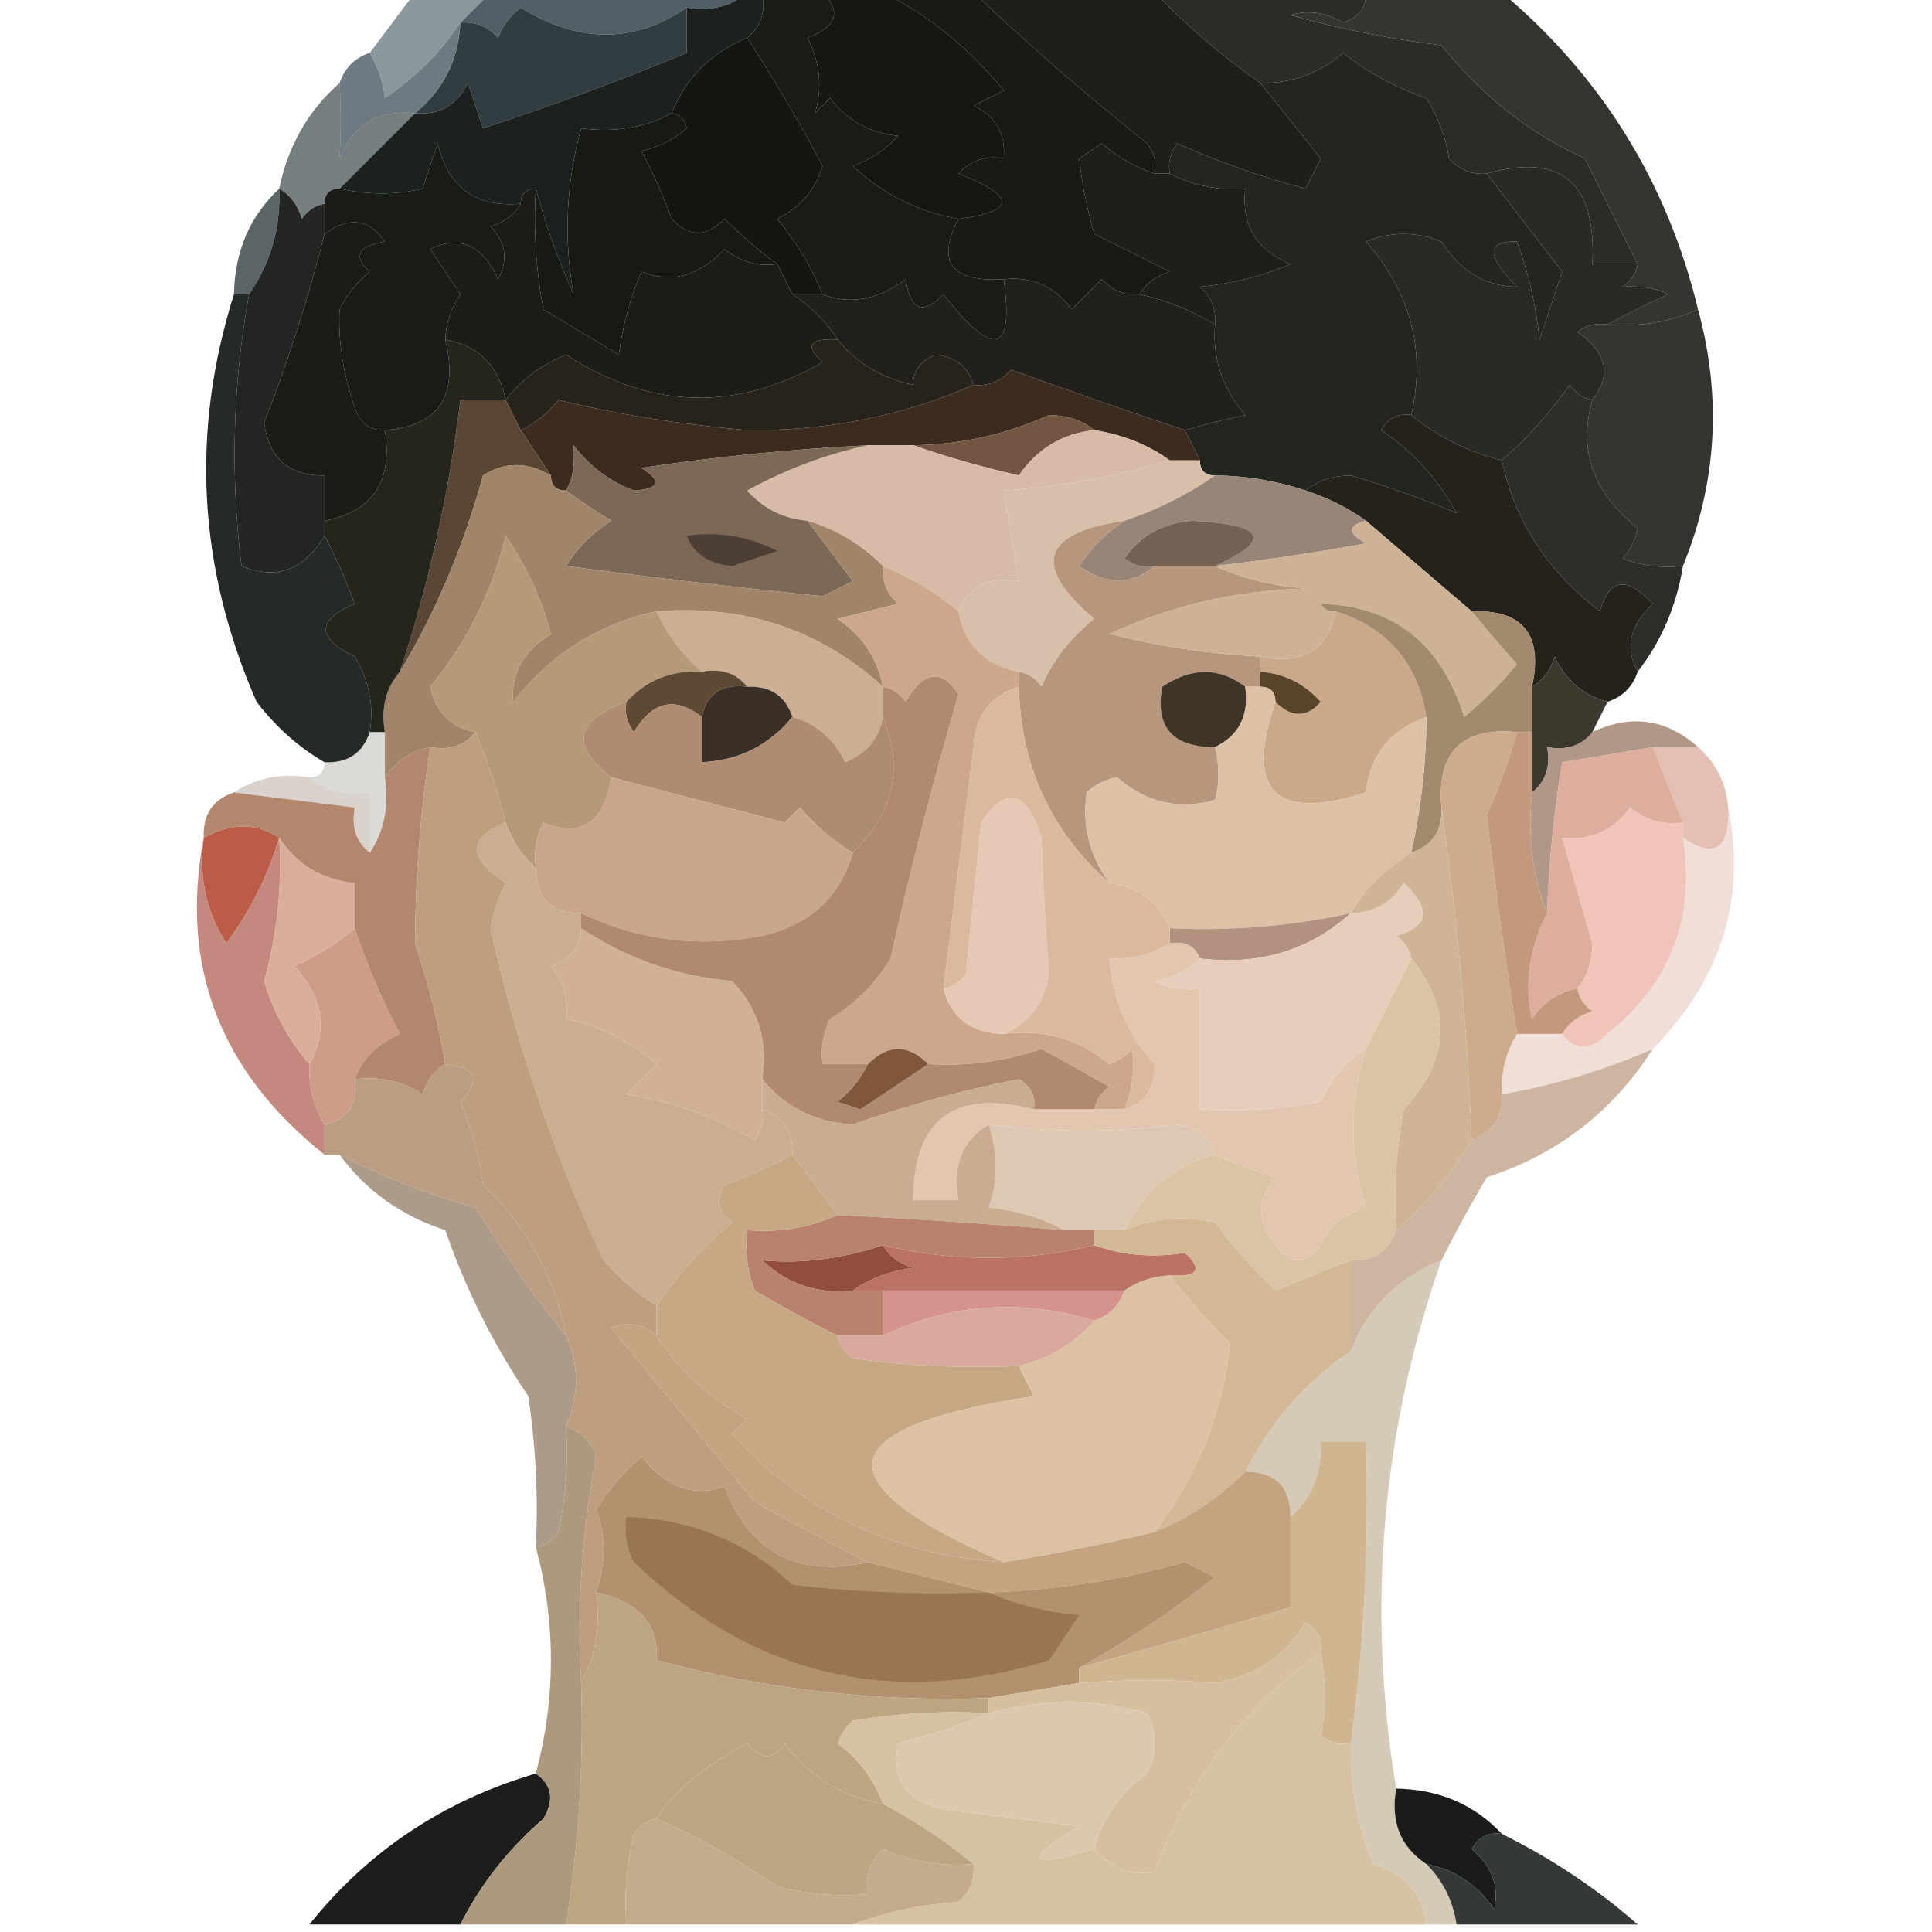 <?xml version="1.0" encoding="UTF-8"?>
<!DOCTYPE svg PUBLIC "-//W3C//DTD SVG 1.1//EN" "http://www.w3.org/Graphics/SVG/1.1/DTD/svg11.dtd">
<svg xmlns="http://www.w3.org/2000/svg" version="1.1" width="128px" height="128px" style="shape-rendering:geometricPrecision; text-rendering:geometricPrecision; image-rendering:optimizeQuality; fill-rule:evenodd; clip-rule:evenodd" xmlns:xlink="http://www.w3.org/1999/xlink">
<g><path style="opacity:1" fill="#515e65" d="M 32.5,-0.5 C 38.167,-0.5 43.833,-0.5 49.5,-0.5C 48.432,0.434 47.099,0.768 45.5,0.5C 42.014,2.889 38.347,2.889 34.5,0.5C 33.808,1.025 33.308,1.692 33,2.5C 32.329,1.748 31.496,1.414 30.5,1.5C 31.167,0.833 31.833,0.167 32.5,-0.5 Z"/></g>
<g><path style="opacity:0.876" fill="#7a8a91" d="M 27.5,-0.5 C 29.167,-0.5 30.833,-0.5 32.5,-0.5C 31.833,0.167 31.167,0.833 30.5,1.5C 29.215,3.452 27.549,5.118 25.5,6.5C 25.407,5.528 25.074,4.528 24.5,3.5C 25.5,2.167 26.5,0.833 27.5,-0.5 Z"/></g>
<g><path style="opacity:1" fill="#2c2c26" d="M 76.5,-0.5 C 81.167,-0.5 85.833,-0.5 90.5,-0.5C 90.53,0.497 90.03,1.164 89,1.5C 87.838,0.813 86.672,0.647 85.5,1C 88.807,1.929 92.141,2.595 95.5,3C 98.143,6.326 101.309,8.826 105,10.5C 106.18,12.86 107.347,15.193 108.5,17.5C 107.5,17.5 106.5,17.5 105.5,17.5C 105.783,12.102 103.45,10.102 98.5,11.5C 97.504,11.586 96.671,11.252 96,10.5C 95.781,9.062 95.281,7.729 94.5,6.5C 92.493,5.829 90.659,4.829 89,3.5C 87.433,4.856 85.6,5.523 83.5,5.5C 80.98,3.737 78.647,1.737 76.5,-0.5 Z"/></g>
<g><path style="opacity:1" fill="#313d41" d="M 45.5,0.5 C 45.5,1.5 45.5,2.5 45.5,3.5C 41.053,5.349 36.553,7.015 32,8.5C 31.667,7.5 31.333,6.5 31,5.5C 30.29,6.973 29.124,7.64 27.5,7.5C 29.385,5.947 30.385,3.947 30.5,1.5C 31.496,1.414 32.329,1.748 33,2.5C 33.308,1.692 33.808,1.025 34.5,0.5C 38.347,2.889 42.014,2.889 45.5,0.5 Z"/></g>
<g><path style="opacity:1" fill="#1d1f1a" d="M 64.5,-0.5 C 68.5,-0.5 72.5,-0.5 76.5,-0.5C 78.647,1.737 80.98,3.737 83.5,5.5C 84.844,7.168 86.177,8.835 87.5,10.5C 87.167,11.167 86.833,11.833 86.5,12.5C 83.569,11.727 80.736,10.727 78,9.5C 77.536,10.094 77.369,10.761 77.5,11.5C 77.167,11.5 76.833,11.5 76.5,11.5C 76.631,10.761 76.464,10.094 76,9.5C 71.974,6.302 68.141,2.968 64.5,-0.5 Z"/></g>
<g><path style="opacity:0.89" fill="#5b6a72" d="M 30.5,1.5 C 30.385,3.947 29.385,5.947 27.5,7.5C 25.088,7.244 23.421,8.244 22.5,10.5C 22.596,8.785 22.596,7.119 22.5,5.5C 22.833,4.5 23.5,3.833 24.5,3.5C 25.074,4.528 25.407,5.528 25.5,6.5C 27.549,5.118 29.215,3.452 30.5,1.5 Z"/></g>
<g><path style="opacity:1" fill="#141611" d="M 49.5,2.5 C 51.288,5.24 52.955,8.073 54.5,11C 54.012,12.584 53.012,13.751 51.5,14.5C 52.763,16.029 53.763,17.695 54.5,19.5C 53.833,19.5 53.167,19.5 52.5,19.5C 52.167,18.833 51.833,18.167 51.5,17.5C 50.312,16.636 49.145,15.636 48,14.5C 46.817,15.731 45.651,15.731 44.5,14.5C 43.926,12.941 43.26,11.441 42.5,10C 43.624,9.751 44.624,9.251 45.5,8.5C 45.376,7.893 45.043,7.56 44.5,7.5C 45.422,5.184 47.089,3.517 49.5,2.5 Z"/></g>
<g><path style="opacity:1" fill="#181a15" d="M 58.5,-0.5 C 60.5,-0.5 62.5,-0.5 64.5,-0.5C 68.141,2.968 71.974,6.302 76,9.5C 76.464,10.094 76.631,10.761 76.5,11.5C 75.244,11.096 74.077,10.43 73,9.5C 72.5,9.833 72,10.167 71.5,10.5C 71.669,12.117 72.003,13.784 72.5,15.5C 74.167,16.333 75.833,17.167 77.5,18C 76.584,18.278 75.918,18.778 75.5,19.5C 74.504,19.586 73.671,19.252 73,18.5C 72.333,19.167 71.667,19.833 71,20.5C 69.89,18.963 68.39,18.297 66.5,18.5C 63.014,18.705 62.014,17.371 63.5,14.5C 67.335,13.996 67.335,12.996 63.5,11.5C 64.325,10.614 65.325,10.281 66.5,10.5C 66.64,8.876 65.973,7.71 64.5,7C 65.167,6.667 65.833,6.333 66.5,6C 64.201,3.183 61.535,1.017 58.5,-0.5 Z"/></g>
<g><path style="opacity:1" fill="#353530" d="M 90.5,-0.5 C 93.5,-0.5 96.5,-0.5 99.5,-0.5C 106.128,5.09 110.461,12.09 112.5,20.5C 110.621,21.341 108.621,21.675 106.5,21.5C 107.718,20.839 109.051,20.172 110.5,19.5C 109.738,19.089 108.738,18.923 107.5,19C 108.056,18.617 108.389,18.117 108.5,17.5C 107.347,15.193 106.18,12.86 105,10.5C 101.309,8.826 98.143,6.326 95.5,3C 92.141,2.595 88.807,1.929 85.5,1C 86.672,0.647 87.838,0.813 89,1.5C 90.03,1.164 90.53,0.497 90.5,-0.5 Z"/></g>
<g><path style="opacity:1" fill="#151712" d="M 54.5,-0.5 C 55.833,-0.5 57.167,-0.5 58.5,-0.5C 61.535,1.017 64.201,3.183 66.5,6C 65.833,6.333 65.167,6.667 64.5,7C 65.973,7.71 66.64,8.876 66.5,10.5C 65.325,10.281 64.325,10.614 63.5,11.5C 67.335,12.996 67.335,13.996 63.5,14.5C 60.86,14.046 58.527,12.879 56.5,11C 57.672,10.581 58.672,9.915 59.5,9C 57.597,8.801 56.097,7.967 55,6.5C 54.667,6.833 54.333,7.167 54,7.5C 54.497,5.802 54.33,4.135 53.5,2.5C 55.435,1.787 55.768,0.787 54.5,-0.5 Z"/></g>
<g><path style="opacity:1" fill="#23251f" d="M 98.5,11.5 C 100.151,13.664 101.818,15.831 103.5,18C 103,19.5 102.5,21 102,22.5C 101.764,20.236 101.264,18.069 100.5,16C 98.453,15.946 98.453,16.946 100.5,19C 98.432,18.983 96.766,17.983 95.5,16C 93.833,15.333 92.167,15.333 90.5,16C 93.478,19.416 94.478,23.25 93.5,27.5C 92.624,27.369 91.957,27.703 91.5,28.5C 93.606,29.897 95.273,31.73 96.5,34C 94.334,33.078 92.001,32.244 89.5,31.5C 88.274,31.52 87.274,31.853 86.5,32.5C 84.565,31.851 82.565,31.517 80.5,31.5C 79.833,31.5 79.5,31.167 79.5,30.5C 79.167,29.833 78.833,29.167 78.5,28.5C 79.806,28.121 81.139,27.788 82.5,27.5C 80.985,25.735 80.318,23.735 80.5,21.5C 80.586,20.504 80.252,19.671 79.5,19C 81.577,18.808 83.577,18.308 85.5,17.5C 83.244,16.579 82.244,14.912 82.5,12.5C 80.709,12.634 79.042,12.301 77.5,11.5C 77.369,10.761 77.536,10.094 78,9.5C 80.736,10.727 83.569,11.727 86.5,12.5C 86.833,11.833 87.167,11.167 87.5,10.5C 86.177,8.835 84.844,7.168 83.5,5.5C 85.6,5.523 87.433,4.856 89,3.5C 90.659,4.829 92.493,5.829 94.5,6.5C 95.281,7.729 95.781,9.062 96,10.5C 96.671,11.252 97.504,11.586 98.5,11.5 Z"/></g>
<g><path style="opacity:0.702" fill="#3c484b" d="M 22.5,5.5 C 22.596,7.119 22.596,8.785 22.5,10.5C 23.421,8.244 25.088,7.244 27.5,7.5C 25.833,9.167 24.167,10.833 22.5,12.5C 21.833,12.5 21.5,12.833 21.5,13.5C 20.883,13.611 20.383,13.944 20,14.5C 19.722,13.584 19.222,12.918 18.5,12.5C 19.079,9.669 20.412,7.336 22.5,5.5 Z"/></g>
<g><path style="opacity:1" fill="#171913" d="M 44.5,7.5 C 45.043,7.56 45.376,7.893 45.5,8.5C 44.624,9.251 43.624,9.751 42.5,10C 43.26,11.441 43.926,12.941 44.5,14.5C 45.651,15.731 46.817,15.731 48,14.5C 49.145,15.636 50.312,16.636 51.5,17.5C 50.178,17.67 49.011,17.337 48,16.5C 46.319,18.294 44.486,18.794 42.5,18C 41.751,19.734 41.251,21.567 41,23.5C 39.333,22.5 37.667,21.5 36,20.5C 35.503,17.854 35.336,15.187 35.5,12.5C 36.124,14.834 36.957,17.167 38,19.5C 37.336,15.818 37.503,12.152 38.5,8.5C 40.735,8.795 42.735,8.461 44.5,7.5 Z"/></g>
<g><path style="opacity:1" fill="#1c2120" d="M 49.5,-0.5 C 49.833,-0.5 50.167,-0.5 50.5,-0.5C 50.737,0.791 50.404,1.791 49.5,2.5C 47.089,3.517 45.422,5.184 44.5,7.5C 42.735,8.461 40.735,8.795 38.5,8.5C 37.503,12.152 37.336,15.818 38,19.5C 36.957,17.167 36.124,14.834 35.5,12.5C 34.833,12.5 34.5,12.833 34.5,13.5C 31.52,13.759 29.687,12.426 29,9.5C 28.667,10.5 28.333,11.5 28,12.5C 26.229,12.92 24.396,12.92 22.5,12.5C 24.167,10.833 25.833,9.167 27.5,7.5C 29.124,7.64 30.29,6.973 31,5.5C 31.333,6.5 31.667,7.5 32,8.5C 36.553,7.015 41.053,5.349 45.5,3.5C 45.5,2.5 45.5,1.5 45.5,0.5C 47.099,0.768 48.432,0.434 49.5,-0.5 Z"/></g>
<g><path style="opacity:1" fill="#191b15" d="M 50.5,-0.5 C 51.833,-0.5 53.167,-0.5 54.5,-0.5C 55.768,0.787 55.435,1.787 53.5,2.5C 54.33,4.135 54.497,5.802 54,7.5C 54.333,7.167 54.667,6.833 55,6.5C 56.097,7.967 57.597,8.801 59.5,9C 58.672,9.915 57.672,10.581 56.5,11C 58.527,12.879 60.86,14.046 63.5,14.5C 62.014,17.371 63.014,18.705 66.5,18.5C 67.185,23.453 65.852,23.786 62.5,19.5C 61.157,20.902 60.324,20.569 60,18.5C 58.139,19.873 56.306,20.206 54.5,19.5C 53.763,17.695 52.763,16.029 51.5,14.5C 53.012,13.751 54.012,12.584 54.5,11C 52.955,8.073 51.288,5.24 49.5,2.5C 50.404,1.791 50.737,0.791 50.5,-0.5 Z"/></g>
<g><path style="opacity:1" fill="#1b1c16" d="M 25.5,28.5 C 26.031,31.888 24.697,33.888 21.5,34.5C 21.5,33.5 21.5,32.5 21.5,31.5C 19.151,31.542 17.818,30.375 17.5,28C 19.111,23.902 20.444,19.735 21.5,15.5C 23.103,14.323 24.436,14.489 25.5,16C 23.699,16.317 23.366,16.984 24.5,18C 23.643,18.689 22.977,19.522 22.5,20.5C 22.392,22.563 22.725,24.73 23.5,27C 23.836,28.03 24.503,28.53 25.5,28.5 Z"/></g>
<g><path style="opacity:1" fill="#181b16" d="M 34.5,13.5 C 34.083,14.222 33.416,14.722 32.5,15C 33.517,16.049 33.684,17.216 33,18.5C 31.97,16.224 30.47,15.557 28.5,16.5C 29.167,17.5 29.833,18.5 30.5,19.5C 29.873,20.417 29.539,21.417 29.5,22.5C 30.401,26.241 29.068,28.241 25.5,28.5C 24.503,28.53 23.836,28.03 23.5,27C 22.725,24.73 22.392,22.563 22.5,20.5C 22.977,19.522 23.643,18.689 24.5,18C 23.366,16.984 23.699,16.317 25.5,16C 24.436,14.489 23.103,14.323 21.5,15.5C 21.5,14.833 21.5,14.167 21.5,13.5C 21.5,12.833 21.833,12.5 22.5,12.5C 24.396,12.92 26.229,12.92 28,12.5C 28.333,11.5 28.667,10.5 29,9.5C 29.687,12.426 31.52,13.759 34.5,13.5 Z"/></g>
<g><path style="opacity:1" fill="#1e1f1b" d="M 76.5,11.5 C 76.833,11.5 77.167,11.5 77.5,11.5C 79.042,12.301 80.709,12.634 82.5,12.5C 82.244,14.912 83.244,16.579 85.5,17.5C 83.577,18.308 81.577,18.808 79.5,19C 80.252,19.671 80.586,20.504 80.5,21.5C 78.951,20.559 77.284,19.892 75.5,19.5C 75.918,18.778 76.584,18.278 77.5,18C 75.833,17.167 74.167,16.333 72.5,15.5C 72.003,13.784 71.669,12.117 71.5,10.5C 72,10.167 72.5,9.833 73,9.5C 74.077,10.43 75.244,11.096 76.5,11.5 Z"/></g>
<g><path style="opacity:0.902" fill="#495557" d="M 18.5,12.5 C 18.606,15.079 17.939,17.412 16.5,19.5C 16.167,19.5 15.833,19.5 15.5,19.5C 15.552,16.654 16.552,14.32 18.5,12.5 Z"/></g>
<g><path style="opacity:1" fill="#1c1d17" d="M 35.5,12.5 C 35.336,15.187 35.503,17.854 36,20.5C 37.667,21.5 39.333,22.5 41,23.5C 41.251,21.567 41.751,19.734 42.5,18C 44.486,18.794 46.319,18.294 48,16.5C 49.011,17.337 50.178,17.67 51.5,17.5C 51.833,18.167 52.167,18.833 52.5,19.5C 53.694,20.272 54.694,21.272 55.5,22.5C 53.621,22.393 53.288,22.893 54.5,24C 48.76,27.294 43.094,27.128 37.5,23.5C 35.84,24.172 34.507,25.172 33.5,26.5C 33.043,24.227 31.71,22.894 29.5,22.5C 29.539,21.417 29.873,20.417 30.5,19.5C 29.833,18.5 29.167,17.5 28.5,16.5C 30.47,15.557 31.97,16.224 33,18.5C 33.684,17.216 33.517,16.049 32.5,15C 33.416,14.722 34.083,14.222 34.5,13.5C 34.5,12.833 34.833,12.5 35.5,12.5 Z"/></g>
<g><path style="opacity:1" fill="#282a25" d="M 108.5,17.5 C 108.389,18.117 108.056,18.617 107.5,19C 108.738,18.923 109.738,19.089 110.5,19.5C 109.051,20.172 107.718,20.839 106.5,21.5C 105.761,21.369 105.094,21.536 104.5,22C 106.466,23.347 106.799,24.847 105.5,26.5C 104.883,26.389 104.383,26.056 104,25.5C 102.644,27.409 101.144,29.076 99.5,30.5C 97.284,29.956 95.284,28.956 93.5,27.5C 94.478,23.25 93.478,19.416 90.5,16C 92.167,15.333 93.833,15.333 95.5,16C 96.766,17.983 98.432,18.983 100.5,19C 98.453,16.946 98.453,15.946 100.5,16C 101.264,18.069 101.764,20.236 102,22.5C 102.5,21 103,19.5 103.5,18C 101.818,15.831 100.151,13.664 98.5,11.5C 103.45,10.102 105.783,12.102 105.5,17.5C 106.5,17.5 107.5,17.5 108.5,17.5 Z"/></g>
<g><path style="opacity:1" fill="#21201b" d="M 66.5,18.5 C 68.39,18.297 69.89,18.963 71,20.5C 71.667,19.833 72.333,19.167 73,18.5C 73.671,19.252 74.504,19.586 75.5,19.5C 77.284,19.892 78.951,20.559 80.5,21.5C 80.318,23.735 80.985,25.735 82.5,27.5C 81.139,27.788 79.806,28.121 78.5,28.5C 74.656,27.219 70.822,25.886 67,24.5C 66.329,25.252 65.496,25.586 64.5,25.5C 64.134,24.305 63.301,23.639 62,23.5C 60.989,23.892 60.489,24.558 60.5,25.5C 58.402,25.043 56.736,24.043 55.5,22.5C 54.694,21.272 53.694,20.272 52.5,19.5C 53.167,19.5 53.833,19.5 54.5,19.5C 56.306,20.206 58.139,19.873 60,18.5C 60.324,20.569 61.157,20.902 62.5,19.5C 65.852,23.786 67.185,23.453 66.5,18.5 Z"/></g>
<g><path style="opacity:0.981" fill="#31322d" d="M 112.5,20.5 C 114.083,26.318 113.75,31.985 111.5,37.5C 110.127,37.657 108.793,37.49 107.5,37C 108.022,36.439 108.355,35.772 108.5,35C 105.544,32.645 104.544,29.812 105.5,26.5C 106.799,24.847 106.466,23.347 104.5,22C 105.094,21.536 105.761,21.369 106.5,21.5C 108.621,21.675 110.621,21.341 112.5,20.5 Z"/></g>
<g><path style="opacity:1" fill="#28231a" d="M 55.5,22.5 C 56.736,24.043 58.402,25.043 60.5,25.5C 60.489,24.558 60.989,23.892 62,23.5C 63.301,23.639 64.134,24.305 64.5,25.5C 59.85,27.55 54.85,28.55 49.5,28.5C 45.058,28.12 40.891,27.453 37,26.5C 36.292,27.381 35.458,28.047 34.5,28.5C 34.167,27.833 33.833,27.167 33.5,26.5C 34.507,25.172 35.84,24.172 37.5,23.5C 43.094,27.128 48.76,27.294 54.5,24C 53.288,22.893 53.621,22.393 55.5,22.5 Z"/></g>
<g><path style="opacity:1" fill="#3c2c1f" d="M 78.5,28.5 C 78.833,29.167 79.167,29.833 79.5,30.5C 78.833,30.5 78.167,30.5 77.5,30.5C 76.07,29.462 74.403,28.796 72.5,28.5C 71.726,27.853 70.726,27.52 69.5,27.5C 66.621,28.795 63.62,29.462 60.5,29.5C 59.5,29.5 58.5,29.5 57.5,29.5C 52.481,29.752 47.481,30.252 42.5,31C 43.888,31.889 43.721,32.389 42,32.5C 40.395,31.899 39.062,30.899 38,29.5C 38.108,30.769 37.942,31.769 37.5,32.5C 36.833,32.5 36.5,32.167 36.5,31.5C 35.833,30.5 35.167,29.5 34.5,28.5C 35.458,28.047 36.292,27.381 37,26.5C 40.891,27.453 45.058,28.12 49.5,28.5C 54.85,28.55 59.85,27.55 64.5,25.5C 65.496,25.586 66.329,25.252 67,24.5C 70.822,25.886 74.656,27.219 78.5,28.5 Z"/></g>
<g><path style="opacity:1" fill="#735642" d="M 72.5,28.5 C 70.392,28.722 68.726,29.722 67.5,31.5C 65.018,30.933 62.684,30.266 60.5,29.5C 63.62,29.462 66.621,28.795 69.5,27.5C 70.726,27.52 71.726,27.853 72.5,28.5 Z"/></g>
<g><path style="opacity:1" fill="#2c2e29" d="M 105.5,26.5 C 104.544,29.812 105.544,32.645 108.5,35C 108.355,35.772 108.022,36.439 107.5,37C 108.793,37.49 110.127,37.657 111.5,37.5C 111.065,40.157 110.065,42.491 108.5,44.5C 107.63,42.968 107.964,41.468 109.5,40C 107.77,38.148 106.604,38.314 106,40.5C 102.534,37.874 100.367,34.541 99.5,30.5C 101.144,29.076 102.644,27.409 104,25.5C 104.383,26.056 104.883,26.389 105.5,26.5 Z"/></g>
<g><path style="opacity:1" fill="#24221a" d="M 93.5,27.5 C 95.284,28.956 97.284,29.956 99.5,30.5C 100.367,34.541 102.534,37.874 106,40.5C 106.604,38.314 107.77,38.148 109.5,40C 107.964,41.468 107.63,42.968 108.5,44.5C 108.167,45.5 107.5,46.167 106.5,46.5C 104.887,46.056 103.72,45.056 103,43.5C 102.722,44.416 102.222,45.083 101.5,45.5C 102.244,42.05 100.91,40.384 97.5,40.5C 95.167,38.5 92.833,36.5 90.5,34.5C 89.329,33.655 87.995,32.989 86.5,32.5C 87.274,31.853 88.274,31.52 89.5,31.5C 92.001,32.244 94.334,33.078 96.5,34C 95.273,31.73 93.606,29.897 91.5,28.5C 91.957,27.703 92.624,27.369 93.5,27.5 Z"/></g>
<g><path style="opacity:1" fill="#d7bba7" d="M 72.5,28.5 C 74.403,28.796 76.07,29.462 77.5,30.5C 73.915,31.583 70.249,32.249 66.5,32.5C 66.833,34.5 67.167,36.5 67.5,38.5C 65.517,38.157 64.183,38.824 63.5,40.5C 61.999,39.248 60.333,38.248 58.5,37.5C 57.078,36.075 55.411,35.075 53.5,34.5C 51.91,34.372 50.577,33.705 49.5,32.5C 52.092,31.083 54.759,30.083 57.5,29.5C 58.5,29.5 59.5,29.5 60.5,29.5C 62.684,30.266 65.018,30.933 67.5,31.5C 68.726,29.722 70.392,28.722 72.5,28.5 Z"/></g>
<g><path style="opacity:1" fill="#d7bfaa" d="M 77.5,30.5 C 78.167,30.5 78.833,30.5 79.5,30.5C 79.5,31.167 79.833,31.5 80.5,31.5C 78.629,32.797 76.629,33.797 74.5,34.5C 69.007,35.306 68.34,37.473 72.5,41C 70.951,42.214 69.784,43.714 69,45.5C 68.617,44.944 68.117,44.611 67.5,44.5C 65.227,44.043 63.894,42.71 63.5,40.5C 64.183,38.824 65.517,38.157 67.5,38.5C 67.167,36.5 66.833,34.5 66.5,32.5C 70.249,32.249 73.915,31.583 77.5,30.5 Z"/></g>
<g><path style="opacity:1" fill="#978578" d="M 80.5,31.5 C 82.565,31.517 84.565,31.851 86.5,32.5C 87.995,32.989 89.329,33.655 90.5,34.5C 89.262,34.81 89.262,35.31 90.5,36C 87.173,36.61 83.839,37.11 80.5,37.5C 84.346,35.758 83.846,34.758 79,34.5C 77.045,34.641 75.545,35.474 74.5,37C 75.094,37.464 75.761,37.631 76.5,37.5C 74.965,38.788 73.299,38.788 71.5,37.5C 72.34,36.265 73.34,35.265 74.5,34.5C 76.629,33.797 78.629,32.797 80.5,31.5 Z"/></g>
<g><path style="opacity:1" fill="#222521" d="M 18.5,12.5 C 19.222,12.918 19.722,13.584 20,14.5C 20.383,13.944 20.883,13.611 21.5,13.5C 21.5,14.167 21.5,14.833 21.5,15.5C 20.444,19.735 19.111,23.902 17.5,28C 17.818,30.375 19.151,31.542 21.5,31.5C 21.5,32.5 21.5,33.5 21.5,34.5C 21.5,34.833 21.5,35.167 21.5,35.5C 20.132,37.779 18.298,38.446 16,37.5C 15.254,31.449 15.421,25.449 16.5,19.5C 17.939,17.412 18.606,15.079 18.5,12.5 Z"/></g>
<g><path style="opacity:1" fill="#242a28" d="M 15.5,19.5 C 15.833,19.5 16.167,19.5 16.5,19.5C 15.421,25.449 15.254,31.449 16,37.5C 18.298,38.446 20.132,37.779 21.5,35.5C 22.234,36.877 22.901,38.377 23.5,40C 20.956,41.099 20.956,42.265 23.5,43.5C 24.452,45.045 24.785,46.712 24.5,48.5C 24.027,49.906 23.027,50.573 21.5,50.5C 19.807,49.525 18.307,48.192 17,46.5C 13.12,37.625 12.62,28.625 15.5,19.5 Z"/></g>
<g><path style="opacity:1" fill="#7b6857" d="M 57.5,29.5 C 54.759,30.083 52.092,31.083 49.5,32.5C 50.577,33.705 51.91,34.372 53.5,34.5C 54.476,35.815 55.476,37.148 56.5,38.5C 55.833,38.833 55.167,39.167 54.5,39.5C 48.831,38.922 43.164,38.255 37.5,37.5C 38.263,36.281 39.263,35.281 40.5,34.5C 39.398,33.824 38.398,33.158 37.5,32.5C 37.942,31.769 38.108,30.769 38,29.5C 39.062,30.899 40.395,31.899 42,32.5C 43.721,32.389 43.888,31.889 42.5,31C 47.481,30.252 52.481,29.752 57.5,29.5 Z"/></g>
<g><path style="opacity:1" fill="#746255" d="M 80.5,37.5 C 79.167,37.5 77.833,37.5 76.5,37.5C 75.761,37.631 75.094,37.464 74.5,37C 75.545,35.474 77.045,34.641 79,34.5C 83.846,34.758 84.346,35.758 80.5,37.5 Z"/></g>
<g><path style="opacity:1" fill="#594733" d="M 33.5,26.5 C 33.833,27.167 34.167,27.833 34.5,28.5C 35.167,29.5 35.833,30.5 36.5,31.5C 34.914,30.587 33.414,30.587 32,31.5C 30.719,36.177 28.885,40.511 26.5,44.5C 28.426,38.642 29.759,32.642 30.5,26.5C 31.5,26.5 32.5,26.5 33.5,26.5 Z"/></g>
<g><path style="opacity:1" fill="#a1856a" d="M 36.5,31.5 C 36.5,32.167 36.833,32.5 37.5,32.5C 38.398,33.158 39.398,33.824 40.5,34.5C 39.263,35.281 38.263,36.281 37.5,37.5C 43.164,38.255 48.831,38.922 54.5,39.5C 55.167,39.167 55.833,38.833 56.5,38.5C 55.476,37.148 54.476,35.815 53.5,34.5C 55.411,35.075 57.078,36.075 58.5,37.5C 58.414,38.496 58.748,39.329 59.5,40C 58.167,40.333 56.833,40.667 55.5,41C 57.141,42.129 58.141,43.629 58.5,45.5C 54.337,41.719 49.337,40.053 43.5,40.5C 39.63,41.353 36.464,43.353 34,46.5C 33.837,44.613 34.671,43.113 36.5,42C 35.873,39.657 34.873,37.49 33.5,35.5C 32.589,39.249 30.922,42.582 28.5,45.5C 28.879,47.213 29.879,48.213 31.5,48.5C 30.791,49.404 29.791,49.737 28.5,49.5C 27.222,49.782 26.222,50.449 25.5,51.5C 25.5,50.5 25.5,49.5 25.5,48.5C 25.232,46.901 25.566,45.568 26.5,44.5C 28.885,40.511 30.719,36.177 32,31.5C 33.414,30.587 34.914,30.587 36.5,31.5 Z"/></g>
<g><path style="opacity:1" fill="#4e3f35" d="M 45.5,35.5 C 47.604,35.201 49.604,35.534 51.5,36.5C 50.5,36.833 49.5,37.167 48.5,37.5C 46.97,37.36 45.97,36.694 45.5,35.5 Z"/></g>
<g><path style="opacity:1" fill="#b6967c" d="M 74.5,34.5 C 73.34,35.265 72.34,36.265 71.5,37.5C 73.299,38.788 74.965,38.788 76.5,37.5C 77.833,37.5 79.167,37.5 80.5,37.5C 82.292,38.309 84.292,38.809 86.5,39C 81.944,39.109 77.611,40.109 73.5,42C 76.793,42.826 80.126,43.326 83.5,43.5C 83.5,43.833 83.5,44.167 83.5,44.5C 83.5,44.833 83.5,45.167 83.5,45.5C 83.167,45.5 82.833,45.5 82.5,45.5C 80.777,44.193 78.944,44.193 77,45.5C 76.515,48.172 77.682,49.505 80.5,49.5C 80.799,50.76 80.799,51.927 80.5,53C 78.098,53.678 75.932,53.178 74,51.5C 73.228,51.645 72.561,51.978 72,52.5C 71.678,54.689 72.178,56.689 73.5,58.5C 69.631,55.091 67.631,50.758 67.5,45.5C 67.5,45.167 67.5,44.833 67.5,44.5C 68.117,44.611 68.617,44.944 69,45.5C 69.784,43.714 70.951,42.214 72.5,41C 68.34,37.473 69.007,35.306 74.5,34.5 Z"/></g>
<g><path style="opacity:1" fill="#25251c" d="M 29.5,22.5 C 31.71,22.894 33.043,24.227 33.5,26.5C 32.5,26.5 31.5,26.5 30.5,26.5C 29.759,32.642 28.426,38.642 26.5,44.5C 25.566,45.568 25.232,46.901 25.5,48.5C 25.167,48.5 24.833,48.5 24.5,48.5C 24.785,46.712 24.452,45.045 23.5,43.5C 20.956,42.265 20.956,41.099 23.5,40C 22.901,38.377 22.234,36.877 21.5,35.5C 21.5,35.167 21.5,34.833 21.5,34.5C 24.697,33.888 26.031,31.888 25.5,28.5C 29.068,28.241 30.401,26.241 29.5,22.5 Z"/></g>
<g><path style="opacity:1" fill="#cdb296" d="M 90.5,34.5 C 92.833,36.5 95.167,38.5 97.5,40.5C 98.456,41.659 99.456,42.826 100.5,44C 99.465,45.274 98.298,46.44 97,47.5C 95.496,42.641 92.329,40.141 87.5,40C 87.728,40.399 88.062,40.565 88.5,40.5C 87.952,43.084 86.285,44.084 83.5,43.5C 80.126,43.326 76.793,42.826 73.5,42C 77.611,40.109 81.944,39.109 86.5,39C 84.292,38.809 82.292,38.309 80.5,37.5C 83.839,37.11 87.173,36.61 90.5,36C 89.262,35.31 89.262,34.81 90.5,34.5 Z"/></g>
<g><path style="opacity:1" fill="#c9a989" d="M 88.5,40.5 C 91.932,41.599 93.932,43.933 94.5,47.5C 92.107,48.353 90.774,50.019 90.5,52.5C 84.476,54.438 82.476,52.438 84.5,46.5C 85.575,47.562 86.575,47.562 87.5,46.5C 86.423,45.295 85.09,44.628 83.5,44.5C 83.5,44.167 83.5,43.833 83.5,43.5C 86.285,44.084 87.952,43.084 88.5,40.5 Z"/></g>
<g><path style="opacity:1" fill="#59442a" d="M 83.5,45.5 C 83.5,45.167 83.5,44.833 83.5,44.5C 85.09,44.628 86.423,45.295 87.5,46.5C 86.575,47.562 85.575,47.562 84.5,46.5C 84.5,45.833 84.167,45.5 83.5,45.5 Z"/></g>
<g><path style="opacity:1" fill="#ccae92" d="M 43.5,40.5 C 49.337,40.053 54.337,41.719 58.5,45.5C 58.5,46.167 58.5,46.833 58.5,47.5C 58.25,48.922 57.417,49.922 56,50.5C 55.241,48.937 54.074,47.937 52.5,47.5C 52.027,46.094 51.027,45.427 49.5,45.5C 48.791,44.596 47.791,44.263 46.5,44.5C 45.211,43.363 44.211,42.03 43.5,40.5 Z"/></g>
<g><path style="opacity:1" fill="#3d382d" d="M 106.5,46.5 C 106.167,47.167 105.833,47.833 105.5,48.5C 104.791,49.404 103.791,49.737 102.5,49.5C 102.737,50.791 102.404,51.791 101.5,52.5C 101.5,51.167 101.5,49.833 101.5,48.5C 101.5,47.5 101.5,46.5 101.5,45.5C 102.222,45.083 102.722,44.416 103,43.5C 103.72,45.056 104.887,46.056 106.5,46.5 Z"/></g>
<g><path style="opacity:1" fill="#b59979" d="M 43.5,40.5 C 44.211,42.03 45.211,43.363 46.5,44.5C 44.486,44.392 42.819,45.058 41.5,46.5C 38.106,47.716 37.772,49.383 40.5,51.5C 40.028,54.519 38.528,55.519 36,54.5C 35.517,55.448 35.35,56.448 35.5,57.5C 34.599,56.709 33.932,55.709 33.5,54.5C 32.952,52.374 32.285,50.374 31.5,48.5C 29.879,48.213 28.879,47.213 28.5,45.5C 30.922,42.582 32.589,39.249 33.5,35.5C 34.873,37.49 35.873,39.657 36.5,42C 34.671,43.113 33.837,44.613 34,46.5C 36.464,43.353 39.63,41.353 43.5,40.5 Z"/></g>
<g><path style="opacity:1" fill="#5e4a33" d="M 46.5,44.5 C 47.791,44.263 48.791,44.596 49.5,45.5C 47.821,45.285 46.821,45.952 46.5,47.5C 44.726,46.119 43.226,46.452 42,48.5C 41.536,47.906 41.369,47.239 41.5,46.5C 42.819,45.058 44.486,44.392 46.5,44.5 Z"/></g>
<g><path style="opacity:1" fill="#3b3028" d="M 49.5,45.5 C 51.027,45.427 52.027,46.094 52.5,47.5C 50.947,49.385 48.947,50.385 46.5,50.5C 46.5,49.5 46.5,48.5 46.5,47.5C 46.821,45.952 47.821,45.285 49.5,45.5 Z"/></g>
<g><path style="opacity:1" fill="#3f3426" d="M 82.5,45.5 C 82.771,47.38 82.104,48.713 80.5,49.5C 77.682,49.505 76.515,48.172 77,45.5C 78.944,44.193 80.777,44.193 82.5,45.5 Z"/></g>
<g><path style="opacity:1" fill="#a3896e" d="M 97.5,40.5 C 100.91,40.384 102.244,42.05 101.5,45.5C 101.5,46.5 101.5,47.5 101.5,48.5C 101.167,48.5 100.833,48.5 100.5,48.5C 96.849,48.162 95.183,49.828 95.5,53.5C 95.573,55.027 94.906,56.027 93.5,56.5C 94.159,53.545 94.492,50.545 94.5,47.5C 93.932,43.933 91.932,41.599 88.5,40.5C 88.062,40.565 87.728,40.399 87.5,40C 92.329,40.141 95.496,42.641 97,47.5C 98.298,46.44 99.465,45.274 100.5,44C 99.456,42.826 98.456,41.659 97.5,40.5 Z"/></g>
<g><path style="opacity:0.784" fill="#9c7b67" d="M 112.5,49.5 C 111.5,49.5 110.5,49.5 109.5,49.5C 107.5,49.833 105.5,50.167 103.5,50.5C 102.949,53.807 102.616,57.14 102.5,60.5C 101.527,58.052 101.194,55.385 101.5,52.5C 102.404,51.791 102.737,50.791 102.5,49.5C 103.791,49.737 104.791,49.404 105.5,48.5C 108.072,47.292 110.406,47.625 112.5,49.5 Z"/></g>
<g><path style="opacity:0.533" fill="#cb8773" d="M 109.5,49.5 C 110.5,49.5 111.5,49.5 112.5,49.5C 113.674,50.514 114.34,51.847 114.5,53.5C 114.598,56.248 113.598,56.914 111.5,55.5C 111.5,55.167 111.5,54.833 111.5,54.5C 110.833,52.833 110.167,51.167 109.5,49.5 Z"/></g>
<g><path style="opacity:0.322" fill="#8a7465" d="M 15.5,52.5 C 16.919,51.549 18.585,51.215 20.5,51.5C 21.568,52.434 22.901,52.768 24.5,52.5C 24.5,53.833 24.5,55.167 24.5,56.5C 23.596,55.791 23.263,54.791 23.5,53.5C 20.833,53.167 18.167,52.833 15.5,52.5 Z"/></g>
<g><path style="opacity:0.196" fill="#514637" d="M 24.5,48.5 C 24.833,48.5 25.167,48.5 25.5,48.5C 25.5,49.5 25.5,50.5 25.5,51.5C 25.785,53.415 25.451,55.081 24.5,56.5C 24.5,55.167 24.5,53.833 24.5,52.5C 22.901,52.768 21.568,52.434 20.5,51.5C 21.167,51.5 21.5,51.167 21.5,50.5C 23.027,50.573 24.027,49.906 24.5,48.5 Z"/></g>
<g><path style="opacity:1" fill="#ae8b71" d="M 41.5,46.5 C 41.369,47.239 41.536,47.906 42,48.5C 43.226,46.452 44.726,46.119 46.5,47.5C 46.5,48.5 46.5,49.5 46.5,50.5C 48.947,50.385 50.947,49.385 52.5,47.5C 54.074,47.937 55.241,48.937 56,50.5C 57.417,49.922 58.25,48.922 58.5,47.5C 59.889,50.883 59.222,53.883 56.5,56.5C 55.206,55.71 54.039,54.71 53,53.5C 52.667,53.833 52.333,54.167 52,54.5C 48.169,53.501 44.335,52.501 40.5,51.5C 37.772,49.383 38.106,47.716 41.5,46.5 Z"/></g>
<g><path style="opacity:1" fill="#cda78c" d="M 58.5,37.5 C 60.333,38.248 61.999,39.248 63.5,40.5C 63.894,42.71 65.227,44.043 67.5,44.5C 67.5,44.833 67.5,45.167 67.5,45.5C 65.62,46.078 64.62,47.411 64.5,49.5C 63.832,54.847 63.166,60.18 62.5,65.5C 63.035,67.446 64.368,68.446 66.5,68.5C 69.157,68.162 71.49,68.829 73.5,70.5C 74.086,70.291 74.586,69.957 75,69.5C 75.195,70.819 75.028,72.153 74.5,73.5C 73.833,73.5 73.167,73.5 72.5,73.5C 72.611,72.883 72.944,72.383 73.5,72C 71.99,71.15 70.49,70.317 69,69.5C 66.566,70.322 64.066,70.656 61.5,70.5C 60.167,69.167 58.833,69.167 57.5,70.5C 56.5,70.5 55.5,70.5 54.5,70.5C 54.35,69.448 54.517,68.448 55,67.5C 56.667,66.5 58,65.167 59,63.5C 60.298,57.655 61.798,51.822 63.5,46C 62.352,44.274 61.185,44.441 60,46.5C 59.617,45.944 59.117,45.611 58.5,45.5C 58.141,43.629 57.141,42.129 55.5,41C 56.833,40.667 58.167,40.333 59.5,40C 58.748,39.329 58.414,38.496 58.5,37.5 Z"/></g>
<g><path style="opacity:1" fill="#dcc1a6" d="M 82.5,45.5 C 82.833,45.5 83.167,45.5 83.5,45.5C 84.167,45.5 84.5,45.833 84.5,46.5C 82.476,52.438 84.476,54.438 90.5,52.5C 90.774,50.019 92.107,48.353 94.5,47.5C 94.492,50.545 94.159,53.545 93.5,56.5C 91.833,57.5 90.5,58.833 89.5,60.5C 85.566,61.36 81.566,61.693 77.5,61.5C 76.738,59.738 75.404,58.738 73.5,58.5C 72.178,56.689 71.678,54.689 72,52.5C 72.561,51.978 73.228,51.645 74,51.5C 75.932,53.178 78.098,53.678 80.5,53C 80.799,51.927 80.799,50.76 80.5,49.5C 82.104,48.713 82.771,47.38 82.5,45.5 Z"/></g>
<g><path style="opacity:1" fill="#bc5c47" d="M 18.5,55.5 C 17.783,57.953 16.616,60.287 15,62.5C 13.649,60.406 13.149,58.073 13.5,55.5C 15.334,54.506 17.001,54.506 18.5,55.5 Z"/></g>
<g><path style="opacity:1" fill="#c9a689" d="M 40.5,51.5 C 44.335,52.501 48.169,53.501 52,54.5C 52.333,54.167 52.667,53.833 53,53.5C 54.039,54.71 55.206,55.71 56.5,56.5C 55.641,59.452 53.641,61.285 50.5,62C 46.31,62.81 42.31,62.31 38.5,60.5C 36.5,60.5 35.5,59.5 35.5,57.5C 35.35,56.448 35.517,55.448 36,54.5C 38.528,55.519 40.028,54.519 40.5,51.5 Z"/></g>
<g><path style="opacity:1" fill="#e6c9b4" d="M 66.5,68.5 C 64.368,68.446 63.035,67.446 62.5,65.5C 63.117,65.389 63.617,65.056 64,64.5C 64.333,61.167 64.667,57.833 65,54.5C 66.685,52.012 68.019,52.346 69,55.5C 69.111,58.645 69.278,61.645 69.5,64.5C 69.213,66.443 68.213,67.777 66.5,68.5 Z"/></g>
<g><path style="opacity:1" fill="#b2927e" d="M 89.5,60.5 C 86.749,62.974 83.416,63.974 79.5,63.5C 79.158,62.662 78.492,62.328 77.5,62.5C 77.5,62.167 77.5,61.833 77.5,61.5C 81.566,61.693 85.566,61.36 89.5,60.5 Z"/></g>
<g><path style="opacity:0.404" fill="#dab0a1" d="M 114.5,53.5 C 115.713,59.539 114.046,64.873 109.5,69.5C 106.341,70.885 103.008,71.885 99.5,72.5C 99.433,71.041 99.766,69.708 100.5,68.5C 101.5,68.5 102.5,68.5 103.5,68.5C 104.313,69.653 105.313,69.653 106.5,68.5C 110.672,65.152 112.339,60.819 111.5,55.5C 113.598,56.914 114.598,56.248 114.5,53.5 Z"/></g>
<g><path style="opacity:1" fill="#cbae90" d="M 33.5,54.5 C 33.932,55.709 34.599,56.709 35.5,57.5C 35.5,59.5 36.5,60.5 38.5,60.5C 38.5,60.833 38.5,61.167 38.5,61.5C 38.423,62.75 37.756,63.583 36.5,64C 37.337,65.011 37.67,66.178 37.5,67.5C 39.711,67.967 41.711,68.967 43.5,70.5C 42.833,71.167 42.167,71.833 41.5,72.5C 44.593,72.998 47.426,73.998 50,75.5C 50.464,74.906 50.631,74.239 50.5,73.5C 51.906,73.973 52.573,74.973 52.5,76.5C 51.123,77.234 49.623,77.901 48,78.5C 47.383,79.449 47.549,80.282 48.5,81C 46.536,82.626 44.869,84.459 43.5,86.5C 42.206,85.71 41.039,84.71 40,83.5C 36.718,76.566 34.218,69.233 32.5,61.5C 32.68,60.446 33.013,59.446 33.5,58.5C 30.982,56.844 30.982,55.511 33.5,54.5 Z"/></g>
<g><path style="opacity:1" fill="#d1b098" d="M 38.5,61.5 C 41.512,63.502 44.846,64.669 48.5,65C 50.229,66.789 50.896,68.956 50.5,71.5C 50.5,72.167 50.5,72.833 50.5,73.5C 50.631,74.239 50.464,74.906 50,75.5C 47.426,73.998 44.593,72.998 41.5,72.5C 42.167,71.833 42.833,71.167 43.5,70.5C 41.711,68.967 39.711,67.967 37.5,67.5C 37.67,66.178 37.337,65.011 36.5,64C 37.756,63.583 38.423,62.75 38.5,61.5 Z"/></g>
<g><path style="opacity:1" fill="#ddae9d" d="M 109.5,49.5 C 110.167,51.167 110.833,52.833 111.5,54.5C 110.178,54.67 109.011,54.337 108,53.5C 106.89,55.037 105.39,55.703 103.5,55.5C 104.151,57.826 104.818,60.159 105.5,62.5C 105.48,63.726 105.147,64.726 104.5,65.5C 103.265,65.721 102.265,66.388 101.5,67.5C 100.973,65.207 101.306,62.873 102.5,60.5C 102.616,57.14 102.949,53.807 103.5,50.5C 105.5,50.167 107.5,49.833 109.5,49.5 Z"/></g>
<g><path style="opacity:1" fill="#b0896e" d="M 57.5,70.5 C 57.047,71.458 56.38,72.292 55.5,73C 56,73.167 56.5,73.333 57,73.5C 58.577,72.448 60.077,71.448 61.5,70.5C 64.066,70.656 66.566,70.322 69,69.5C 70.49,70.317 71.99,71.15 73.5,72C 72.944,72.383 72.611,72.883 72.5,73.5C 71.167,73.5 69.833,73.5 68.5,73.5C 68.631,72.624 68.297,71.957 67.5,71.5C 63.775,72.231 60.108,73.231 56.5,74.5C 54.045,74.372 52.045,73.372 50.5,71.5C 50.896,68.956 50.229,66.789 48.5,65C 44.846,64.669 41.512,63.502 38.5,61.5C 38.5,61.167 38.5,60.833 38.5,60.5C 42.31,62.31 46.31,62.81 50.5,62C 53.641,61.285 55.641,59.452 56.5,56.5C 59.222,53.883 59.889,50.883 58.5,47.5C 58.5,46.833 58.5,46.167 58.5,45.5C 59.117,45.611 59.617,45.944 60,46.5C 61.185,44.441 62.352,44.274 63.5,46C 61.798,51.822 60.298,57.655 59,63.5C 58,65.167 56.667,66.5 55,67.5C 54.517,68.448 54.35,69.448 54.5,70.5C 55.5,70.5 56.5,70.5 57.5,70.5 Z"/></g>
<g><path style="opacity:1" fill="#f0c4b9" d="M 111.5,54.5 C 111.5,54.833 111.5,55.167 111.5,55.5C 112.339,60.819 110.672,65.152 106.5,68.5C 105.313,69.653 104.313,69.653 103.5,68.5C 103.918,67.778 104.584,67.278 105.5,67C 104.944,66.617 104.611,66.117 104.5,65.5C 105.147,64.726 105.48,63.726 105.5,62.5C 104.818,60.159 104.151,57.826 103.5,55.5C 105.39,55.703 106.89,55.037 108,53.5C 109.011,54.337 110.178,54.67 111.5,54.5 Z"/></g>
<g><path style="opacity:1" fill="#c3897e" d="M 13.5,55.5 C 13.149,58.073 13.649,60.406 15,62.5C 16.616,60.287 17.783,57.953 18.5,55.5C 18.701,58.728 18.367,61.895 17.5,65C 18.14,67.12 19.14,68.954 20.5,70.5C 20.433,71.959 20.766,73.292 21.5,74.5C 21.5,75.167 21.5,75.833 21.5,76.5C 14.552,70.968 11.886,63.968 13.5,55.5 Z"/></g>
<g><path style="opacity:1" fill="#e2c6af" d="M 77.5,62.5 C 78.492,62.328 79.158,62.662 79.5,63.5C 78.737,64.268 77.737,64.768 76.5,65C 77.448,65.483 78.448,65.65 79.5,65.5C 79.5,68.167 79.5,70.833 79.5,73.5C 82.187,73.664 84.854,73.497 87.5,73C 88.163,71.481 89.163,70.315 90.5,69.5C 89.39,73.051 89.39,76.551 90.5,80C 89.09,80.368 88.09,81.201 87.5,82.5C 86.5,83.833 85.5,83.833 84.5,82.5C 83.253,80.958 83.253,79.458 84.5,78C 83.099,77.59 81.766,77.09 80.5,76.5C 80.209,75.351 79.376,74.684 78,74.5C 73.897,75.042 69.73,75.042 65.5,74.5C 63.744,75.552 63.077,77.219 63.5,79.5C 62.5,79.5 61.5,79.5 60.5,79.5C 60.546,74.138 63.213,72.138 68.5,73.5C 69.833,73.5 71.167,73.5 72.5,73.5C 73.167,73.5 73.833,73.5 74.5,73.5C 75.88,73.038 76.547,72.038 76.5,70.5C 74.707,68.573 73.707,66.239 73.5,63.5C 74.959,63.567 76.292,63.234 77.5,62.5 Z"/></g>
<g><path style="opacity:1" fill="#ccac8c" d="M 100.5,48.5 C 99.986,50.366 99.32,52.2 98.5,54C 99.093,58.98 99.76,63.814 100.5,68.5C 99.766,69.708 99.433,71.041 99.5,72.5C 99.573,74.027 98.906,75.027 97.5,75.5C 97.211,68.124 96.545,60.79 95.5,53.5C 95.183,49.828 96.849,48.162 100.5,48.5 Z"/></g>
<g><path style="opacity:1" fill="#c3997e" d="M 100.5,48.5 C 100.833,48.5 101.167,48.5 101.5,48.5C 101.5,49.833 101.5,51.167 101.5,52.5C 101.194,55.385 101.527,58.052 102.5,60.5C 101.306,62.873 100.973,65.207 101.5,67.5C 102.265,66.388 103.265,65.721 104.5,65.5C 104.611,66.117 104.944,66.617 105.5,67C 104.584,67.278 103.918,67.778 103.5,68.5C 102.5,68.5 101.5,68.5 100.5,68.5C 99.76,63.814 99.093,58.98 98.5,54C 99.32,52.2 99.986,50.366 100.5,48.5 Z"/></g>
<g><path style="opacity:1" fill="#d09c8a" d="M 23.5,61.5 C 24.294,63.873 25.294,66.206 26.5,68.5C 25.006,69.141 24.006,70.141 23.5,71.5C 23.715,73.179 23.048,74.179 21.5,74.5C 20.766,73.292 20.433,71.959 20.5,70.5C 21.751,68.275 21.418,66.109 19.5,64C 20.984,63.338 22.317,62.505 23.5,61.5 Z"/></g>
<g><path style="opacity:1" fill="#dbae9c" d="M 18.5,55.5 C 19.67,57.279 21.336,58.279 23.5,58.5C 23.5,59.5 23.5,60.5 23.5,61.5C 22.317,62.505 20.984,63.338 19.5,64C 21.418,66.109 21.751,68.275 20.5,70.5C 19.14,68.954 18.14,67.12 17.5,65C 18.367,61.895 18.701,58.728 18.5,55.5 Z"/></g>
<g><path style="opacity:1" fill="#dab99f" d="M 67.5,45.5 C 67.631,50.758 69.631,55.091 73.5,58.5C 75.404,58.738 76.738,59.738 77.5,61.5C 77.5,61.833 77.5,62.167 77.5,62.5C 76.292,63.234 74.959,63.567 73.5,63.5C 73.707,66.239 74.707,68.573 76.5,70.5C 76.547,72.038 75.88,73.038 74.5,73.5C 75.028,72.153 75.195,70.819 75,69.5C 74.586,69.957 74.086,70.291 73.5,70.5C 71.49,68.829 69.157,68.162 66.5,68.5C 68.213,67.777 69.213,66.443 69.5,64.5C 69.278,61.645 69.111,58.645 69,55.5C 68.019,52.346 66.685,52.012 65,54.5C 64.667,57.833 64.333,61.167 64,64.5C 63.617,65.056 63.117,65.389 62.5,65.5C 63.166,60.18 63.832,54.847 64.5,49.5C 64.62,47.411 65.62,46.078 67.5,45.5 Z"/></g>
<g><path style="opacity:1" fill="#b2876d" d="M 28.5,49.5 C 27.843,53.842 27.51,58.175 27.5,62.5C 28.378,65.13 29.044,67.796 29.5,70.5C 28.778,70.918 28.278,71.584 28,72.5C 26.644,71.62 25.144,71.287 23.5,71.5C 24.006,70.141 25.006,69.141 26.5,68.5C 25.294,66.206 24.294,63.873 23.5,61.5C 23.5,60.5 23.5,59.5 23.5,58.5C 21.336,58.279 19.67,57.279 18.5,55.5C 17.001,54.506 15.334,54.506 13.5,55.5C 13.427,53.973 14.094,52.973 15.5,52.5C 18.167,52.833 20.833,53.167 23.5,53.5C 23.263,54.791 23.596,55.791 24.5,56.5C 25.451,55.081 25.785,53.415 25.5,51.5C 26.222,50.449 27.222,49.782 28.5,49.5 Z"/></g>
<g><path style="opacity:1" fill="#e8cdbc" d="M 93.5,63.5 C 92.5,65.5 91.5,67.5 90.5,69.5C 89.163,70.315 88.163,71.481 87.5,73C 84.854,73.497 82.187,73.664 79.5,73.5C 79.5,70.833 79.5,68.167 79.5,65.5C 78.448,65.65 77.448,65.483 76.5,65C 77.737,64.768 78.737,64.268 79.5,63.5C 83.416,63.974 86.749,62.974 89.5,60.5C 91.017,60.489 92.184,59.823 93,58.5C 94.852,60.23 94.686,61.396 92.5,62C 93.056,62.383 93.389,62.883 93.5,63.5 Z"/></g>
<g><path style="opacity:1" fill="#d0b496" d="M 95.5,53.5 C 96.545,60.79 97.211,68.124 97.5,75.5C 96.18,77.832 94.513,79.832 92.5,81.5C 92.336,78.813 92.503,76.146 93,73.5C 96.043,70.187 96.21,66.854 93.5,63.5C 93.389,62.883 93.056,62.383 92.5,62C 94.686,61.396 94.852,60.23 93,58.5C 92.184,59.823 91.017,60.489 89.5,60.5C 90.5,58.833 91.833,57.5 93.5,56.5C 94.906,56.027 95.573,55.027 95.5,53.5 Z"/></g>
<g><path style="opacity:1" fill="#bd9e7e" d="M 31.5,48.5 C 32.285,50.374 32.952,52.374 33.5,54.5C 30.982,55.511 30.982,56.844 33.5,58.5C 33.013,59.446 32.68,60.446 32.5,61.5C 34.218,69.233 36.718,76.566 40,83.5C 41.039,84.71 42.206,85.71 43.5,86.5C 43.5,87.167 43.5,87.833 43.5,88.5C 42.577,87.697 41.577,87.53 40.5,88C 43.697,91.858 46.863,95.691 50,99.5C 52.519,100.908 55.019,102.242 57.5,103.5C 52.867,104.542 49.701,102.875 48,98.5C 45.944,99.202 44.111,98.535 42.5,96.5C 41.319,97.514 40.319,98.681 39.5,100C 40.15,101.69 40.15,103.523 39.5,105.5C 39.795,107.735 39.461,109.735 38.5,111.5C 38.219,106.435 38.552,101.435 39.5,96.5C 39.145,95.478 38.478,94.811 37.5,94.5C 38.38,92.389 38.38,90.389 37.5,88.5C 36.725,84.565 34.892,81.232 32,78.5C 31.749,76.567 31.249,74.734 30.5,73C 31.883,71.539 31.549,70.706 29.5,70.5C 29.044,67.796 28.378,65.13 27.5,62.5C 27.51,58.175 27.843,53.842 28.5,49.5C 29.791,49.737 30.791,49.404 31.5,48.5 Z"/></g>
<g><path style="opacity:1" fill="#80573b" d="M 61.5,70.5 C 60.077,71.448 58.577,72.448 57,73.5C 56.5,73.333 56,73.167 55.5,73C 56.38,72.292 57.047,71.458 57.5,70.5C 58.833,69.167 60.167,69.167 61.5,70.5 Z"/></g>
<g><path style="opacity:1" fill="#ddc9b2" d="M 65.5,74.5 C 69.73,75.042 73.897,75.042 78,74.5C 79.376,74.684 80.209,75.351 80.5,76.5C 77.765,77.212 75.765,78.878 74.5,81.5C 73.833,81.5 73.167,81.5 72.5,81.5C 71.833,81.5 71.167,81.5 70.5,81.5C 69.048,80.698 67.382,80.198 65.5,80C 66.138,78.293 66.138,76.46 65.5,74.5 Z"/></g>
<g><path style="opacity:1" fill="#caac92" d="M 50.5,71.5 C 52.045,73.372 54.045,74.372 56.5,74.5C 60.108,73.231 63.775,72.231 67.5,71.5C 68.297,71.957 68.631,72.624 68.5,73.5C 63.213,72.138 60.546,74.138 60.5,79.5C 61.5,79.5 62.5,79.5 63.5,79.5C 63.077,77.219 63.744,75.552 65.5,74.5C 66.138,76.46 66.138,78.293 65.5,80C 67.382,80.198 69.048,80.698 70.5,81.5C 65.507,81.084 60.507,80.751 55.5,80.5C 54.488,79.128 53.488,77.795 52.5,76.5C 52.573,74.973 51.906,73.973 50.5,73.5C 50.5,72.833 50.5,72.167 50.5,71.5 Z"/></g>
<g><path style="opacity:1" fill="#ba9d82" d="M 29.5,70.5 C 31.549,70.706 31.883,71.539 30.5,73C 31.249,74.734 31.749,76.567 32,78.5C 34.892,81.232 36.725,84.565 37.5,88.5C 35.363,85.847 33.363,83.013 31.5,80C 28.324,79.111 25.324,77.945 22.5,76.5C 22.167,76.5 21.833,76.5 21.5,76.5C 21.5,75.833 21.5,75.167 21.5,74.5C 23.048,74.179 23.715,73.179 23.5,71.5C 25.144,71.287 26.644,71.62 28,72.5C 28.278,71.584 28.778,70.918 29.5,70.5 Z"/></g>
<g><path style="opacity:1" fill="#ddc3a5" d="M 93.5,63.5 C 96.21,66.854 96.043,70.187 93,73.5C 92.503,76.146 92.336,78.813 92.5,81.5C 92.027,82.906 91.027,83.573 89.5,83.5C 87.862,84.159 86.195,84.826 84.5,85.5C 83.059,84.135 81.726,82.635 80.5,81C 78.455,80.51 76.455,80.677 74.5,81.5C 75.765,78.878 77.765,77.212 80.5,76.5C 81.766,77.09 83.099,77.59 84.5,78C 83.253,79.458 83.253,80.958 84.5,82.5C 85.5,83.833 86.5,83.833 87.5,82.5C 88.09,81.201 89.09,80.368 90.5,80C 89.39,76.551 89.39,73.051 90.5,69.5C 91.5,67.5 92.5,65.5 93.5,63.5 Z"/></g>
<g><path style="opacity:1" fill="#cdb5a1" d="M 109.5,69.5 C 106.854,73.645 103.187,76.479 98.5,78C 97.391,79.876 96.391,81.71 95.5,83.5C 92.605,84.64 90.605,86.64 89.5,89.5C 89.5,87.5 89.5,85.5 89.5,83.5C 91.027,83.573 92.027,82.906 92.5,81.5C 94.513,79.832 96.18,77.832 97.5,75.5C 98.906,75.027 99.573,74.027 99.5,72.5C 103.008,71.885 106.341,70.885 109.5,69.5 Z"/></g>
<g><path style="opacity:1" fill="#914e3e" d="M 58.5,82.5 C 58.917,83.222 59.584,83.722 60.5,84C 58.942,84.21 57.608,84.71 56.5,85.5C 54.173,85.753 52.173,85.086 50.5,83.5C 53.066,83.746 55.733,83.413 58.5,82.5 Z"/></g>
<g><path style="opacity:1" fill="#ad9b89" d="M 22.5,76.5 C 25.324,77.945 28.324,79.111 31.5,80C 33.363,83.013 35.363,85.847 37.5,88.5C 38.38,90.389 38.38,92.389 37.5,94.5C 37.663,96.857 37.497,99.19 37,101.5C 36.617,102.056 36.117,102.389 35.5,102.5C 35.665,99.15 35.498,95.817 35,92.5C 32.694,89.088 30.86,85.421 29.5,81.5C 26.58,80.55 24.247,78.883 22.5,76.5 Z"/></g>
<g><path style="opacity:1" fill="#ba7264" d="M 58.5,82.5 C 63.186,83.618 67.853,83.618 72.5,82.5C 74.39,83.18 76.39,83.347 78.5,83C 79.712,84.107 79.379,84.607 77.5,84.5C 76.391,84.557 75.391,84.89 74.5,85.5C 69.167,85.5 63.833,85.5 58.5,85.5C 57.833,85.5 57.167,85.5 56.5,85.5C 57.608,84.71 58.942,84.21 60.5,84C 59.584,83.722 58.917,83.222 58.5,82.5 Z"/></g>
<g><path style="opacity:1" fill="#d6938d" d="M 58.5,85.5 C 63.833,85.5 69.167,85.5 74.5,85.5C 74.167,86.5 73.5,87.167 72.5,87.5C 67.647,86.026 62.98,86.359 58.5,88.5C 58.5,87.5 58.5,86.5 58.5,85.5 Z"/></g>
<g><path style="opacity:1" fill="#b8826d" d="M 55.5,80.5 C 60.507,80.751 65.507,81.084 70.5,81.5C 71.167,81.5 71.833,81.5 72.5,81.5C 72.5,81.833 72.5,82.167 72.5,82.5C 67.853,83.618 63.186,83.618 58.5,82.5C 55.733,83.413 53.066,83.746 50.5,83.5C 52.173,85.086 54.173,85.753 56.5,85.5C 57.167,85.5 57.833,85.5 58.5,85.5C 58.5,86.5 58.5,87.5 58.5,88.5C 57.5,88.5 56.5,88.5 55.5,88.5C 53.709,87.609 51.876,86.609 50,85.5C 49.51,84.207 49.343,82.873 49.5,81.5C 51.621,81.675 53.621,81.341 55.5,80.5 Z"/></g>
<g><path style="opacity:1" fill="#d3b895" d="M 89.5,83.5 C 89.5,85.5 89.5,87.5 89.5,89.5C 86.525,91.515 84.192,94.182 82.5,97.5C 80.754,99.252 78.754,100.585 76.5,101.5C 79.319,97.83 80.986,93.663 81.5,89C 80.011,87.531 78.677,86.031 77.5,84.5C 79.379,84.607 79.712,84.107 78.5,83C 76.39,83.347 74.39,83.18 72.5,82.5C 72.5,82.167 72.5,81.833 72.5,81.5C 73.167,81.5 73.833,81.5 74.5,81.5C 76.455,80.677 78.455,80.51 80.5,81C 81.726,82.635 83.059,84.135 84.5,85.5C 86.195,84.826 87.862,84.159 89.5,83.5 Z"/></g>
<g><path style="opacity:1" fill="#d8a99c" d="M 72.5,87.5 C 71.198,89.028 69.531,90.028 67.5,90.5C 63.818,90.665 60.152,90.499 56.5,90C 55.944,89.617 55.611,89.117 55.5,88.5C 56.5,88.5 57.5,88.5 58.5,88.5C 62.98,86.359 67.647,86.026 72.5,87.5 Z"/></g>
<g><path style="opacity:1" fill="#c6a885" d="M 52.5,76.5 C 53.488,77.795 54.488,79.128 55.5,80.5C 53.621,81.341 51.621,81.675 49.5,81.5C 49.343,82.873 49.51,84.207 50,85.5C 51.876,86.609 53.709,87.609 55.5,88.5C 55.611,89.117 55.944,89.617 56.5,90C 60.152,90.499 63.818,90.665 67.5,90.5C 67.804,91.15 68.137,91.817 68.5,92.5C 54.943,94.546 54.276,98.212 66.5,103.5C 59.311,103.071 53.311,100.238 48.5,95C 48.833,94.667 49.167,94.333 49.5,94C 46.977,92.64 44.977,90.807 43.5,88.5C 43.5,87.833 43.5,87.167 43.5,86.5C 44.869,84.459 46.536,82.626 48.5,81C 47.549,80.282 47.383,79.449 48,78.5C 49.623,77.901 51.123,77.234 52.5,76.5 Z"/></g>
<g><path style="opacity:1" fill="#dcc1a2" d="M 77.5,84.5 C 78.677,86.031 80.011,87.531 81.5,89C 80.986,93.663 79.319,97.83 76.5,101.5C 73.198,102.294 69.865,102.96 66.5,103.5C 54.276,98.212 54.943,94.546 68.5,92.5C 68.137,91.817 67.804,91.15 67.5,90.5C 69.531,90.028 71.198,89.028 72.5,87.5C 73.5,87.167 74.167,86.5 74.5,85.5C 75.391,84.89 76.391,84.557 77.5,84.5 Z"/></g>
<g><path style="opacity:1" fill="#c3a380" d="M 43.5,88.5 C 44.977,90.807 46.977,92.64 49.5,94C 49.167,94.333 48.833,94.667 48.5,95C 53.311,100.238 59.311,103.071 66.5,103.5C 69.865,102.96 73.198,102.294 76.5,101.5C 78.754,100.585 80.754,99.252 82.5,97.5C 84.5,97.5 85.5,98.5 85.5,100.5C 85.5,102.5 85.5,104.5 85.5,106.5C 80.817,107.852 76.15,109.186 71.5,110.5C 74.643,108.758 77.643,106.758 80.5,104.5C 79.833,104.167 79.167,103.833 78.5,103.5C 74.239,104.686 69.906,105.353 65.5,105.5C 62.833,104.833 60.167,104.167 57.5,103.5C 55.019,102.242 52.519,100.908 50,99.5C 46.863,95.691 43.697,91.858 40.5,88C 41.577,87.53 42.577,87.697 43.5,88.5 Z"/></g>
<g><path style="opacity:0.64" fill="#bdaa90" d="M 95.5,83.5 C 91.532,94.85 90.532,106.516 92.5,118.5C 92.12,120.698 92.787,122.365 94.5,123.5C 95.6,124.605 96.267,125.938 96.5,127.5C 95.833,127.5 95.167,127.5 94.5,127.5C 94.238,125.436 93.071,124.103 91,123.5C 89.921,120.937 89.421,118.271 89.5,115.5C 90.38,108.877 90.713,102.211 90.5,95.5C 89.5,95.5 88.5,95.5 87.5,95.5C 87.598,97.553 86.931,99.22 85.5,100.5C 85.5,98.5 84.5,97.5 82.5,97.5C 84.192,94.182 86.525,91.515 89.5,89.5C 90.605,86.64 92.605,84.64 95.5,83.5 Z"/></g>
<g><path style="opacity:1" fill="#b2926e" d="M 57.5,103.5 C 60.167,104.167 62.833,104.833 65.5,105.5C 69.906,105.353 74.239,104.686 78.5,103.5C 79.167,103.833 79.833,104.167 80.5,104.5C 77.643,106.758 74.643,108.758 71.5,110.5C 71.5,110.833 71.5,111.167 71.5,111.5C 69.5,111.833 67.5,112.167 65.5,112.5C 58.04,112.767 50.707,111.934 43.5,110C 43.669,107.637 42.335,106.137 39.5,105.5C 40.15,103.523 40.15,101.69 39.5,100C 40.319,98.681 41.319,97.514 42.5,96.5C 44.111,98.535 45.944,99.202 48,98.5C 49.701,102.875 52.867,104.542 57.5,103.5 Z"/></g>
<g><path style="opacity:1" fill="#997551" d="M 65.5,105.5 C 67.292,106.309 69.292,106.809 71.5,107C 70.833,108 70.167,109 69.5,110C 59.069,113.19 49.903,111.023 42,103.5C 41.517,102.552 41.35,101.552 41.5,100.5C 45.807,100.649 49.473,102.149 52.5,105C 56.821,105.499 61.154,105.666 65.5,105.5 Z"/></g>
<g><path style="opacity:1" fill="#cfb691" d="M 89.5,115.5 C 88.761,115.631 88.094,115.464 87.5,115C 87.854,113.374 87.854,111.541 87.5,109.5C 87.631,108.624 87.297,107.957 86.5,107.5C 85.147,109.738 83.147,111.071 80.5,111.5C 77.681,111.258 74.681,111.258 71.5,111.5C 71.5,111.167 71.5,110.833 71.5,110.5C 76.15,109.186 80.817,107.852 85.5,106.5C 85.5,104.5 85.5,102.5 85.5,100.5C 86.931,99.22 87.598,97.553 87.5,95.5C 88.5,95.5 89.5,95.5 90.5,95.5C 90.713,102.211 90.38,108.877 89.5,115.5 Z"/></g>
<g><path style="opacity:1" fill="#bea581" d="M 39.5,105.5 C 42.335,106.137 43.669,107.637 43.5,110C 50.707,111.934 58.04,112.767 65.5,112.5C 65.5,112.833 65.5,113.167 65.5,113.5C 62.482,113.335 59.482,113.502 56.5,114C 56.043,114.414 55.709,114.914 55.5,115.5C 56.91,116.569 57.91,117.903 58.5,119.5C 55.804,119.067 53.638,117.734 52,115.5C 51.259,116.641 50.425,116.641 49.5,115.5C 46.688,116.991 44.688,118.657 43.5,120.5C 42.883,120.611 42.383,120.944 42,121.5C 41.505,123.473 41.338,125.473 41.5,127.5C 40.167,127.5 38.833,127.5 37.5,127.5C 38.342,122.213 38.676,116.88 38.5,111.5C 39.461,109.735 39.795,107.735 39.5,105.5 Z"/></g>
<g><path style="opacity:1" fill="#d5bf9e" d="M 87.5,109.5 C 82.424,113.101 78.757,117.934 76.5,124C 74.934,124.3 73.601,123.8 72.5,122.5C 73.031,120.456 74.198,118.789 76,117.5C 76.667,116.167 76.667,114.833 76,113.5C 72.565,112.534 69.065,112.534 65.5,113.5C 65.5,113.167 65.5,112.833 65.5,112.5C 67.5,112.167 69.5,111.833 71.5,111.5C 74.681,111.258 77.681,111.258 80.5,111.5C 83.147,111.071 85.147,109.738 86.5,107.5C 87.297,107.957 87.631,108.624 87.5,109.5 Z"/></g>
<g><path style="opacity:1" fill="#bca583" d="M 58.5,119.5 C 60.678,120.657 62.678,121.99 64.5,123.5C 62.409,123.682 60.409,123.348 58.5,122.5C 57.614,123.325 57.281,124.325 57.5,125.5C 55.473,125.662 53.473,125.495 51.5,125C 48.916,123.208 46.249,121.708 43.5,120.5C 44.688,118.657 46.688,116.991 49.5,115.5C 50.425,116.641 51.259,116.641 52,115.5C 53.638,117.734 55.804,119.067 58.5,119.5 Z"/></g>
<g><path style="opacity:1" fill="#1d1e1c" d="M 35.5,117.5 C 36.574,118.251 36.74,119.251 36,120.5C 33.675,122.501 31.842,124.834 30.5,127.5C 27.167,127.5 23.833,127.5 20.5,127.5C 24.382,122.639 29.382,119.306 35.5,117.5 Z"/></g>
<g><path style="opacity:1" fill="#1a1c19" d="M 92.5,118.5 C 95.346,118.552 97.68,119.552 99.5,121.5C 98.624,121.369 97.957,121.702 97.5,122.5C 98.833,123.62 99.333,124.953 99,126.5C 97.871,124.859 96.371,123.859 94.5,123.5C 92.787,122.365 92.12,120.698 92.5,118.5 Z"/></g>
<g><path style="opacity:1" fill="#dcc8ae" d="M 72.5,122.5 C 67.968,123.841 67.634,123.341 71.5,121C 68.833,120.667 66.167,120.333 63.5,120C 60.286,119.651 58.953,118.151 59.5,115.5C 61.657,114.95 63.657,114.283 65.5,113.5C 69.065,112.534 72.565,112.534 76,113.5C 76.667,114.833 76.667,116.167 76,117.5C 74.198,118.789 73.031,120.456 72.5,122.5 Z"/></g>
<g><path style="opacity:1" fill="#d6c2a3" d="M 87.5,109.5 C 87.854,111.541 87.854,113.374 87.5,115C 88.094,115.464 88.761,115.631 89.5,115.5C 89.421,118.271 89.921,120.937 91,123.5C 93.071,124.103 94.238,125.436 94.5,127.5C 81.833,127.5 69.167,127.5 56.5,127.5C 58.631,126.686 60.964,126.186 63.5,126C 64.252,125.329 64.586,124.496 64.5,123.5C 62.678,121.99 60.678,120.657 58.5,119.5C 57.91,117.903 56.91,116.569 55.5,115.5C 55.709,114.914 56.043,114.414 56.5,114C 59.482,113.502 62.482,113.335 65.5,113.5C 63.657,114.283 61.657,114.95 59.5,115.5C 58.953,118.151 60.286,119.651 63.5,120C 66.167,120.333 68.833,120.667 71.5,121C 67.634,123.341 67.968,123.841 72.5,122.5C 73.601,123.8 74.934,124.3 76.5,124C 78.757,117.934 82.424,113.101 87.5,109.5 Z"/></g>
<g><path style="opacity:1" fill="#ac997e" d="M 37.5,94.5 C 38.478,94.811 39.145,95.478 39.5,96.5C 38.552,101.435 38.219,106.435 38.5,111.5C 38.676,116.88 38.342,122.213 37.5,127.5C 35.167,127.5 32.833,127.5 30.5,127.5C 31.842,124.834 33.675,122.501 36,120.5C 36.74,119.251 36.574,118.251 35.5,117.5C 36.833,112.5 36.833,107.5 35.5,102.5C 36.117,102.389 36.617,102.056 37,101.5C 37.497,99.19 37.663,96.857 37.5,94.5 Z"/></g>
<g><path style="opacity:1" fill="#343838" d="M 99.5,121.5 C 102.814,123.143 105.814,125.143 108.5,127.5C 104.5,127.5 100.5,127.5 96.5,127.5C 96.267,125.938 95.6,124.605 94.5,123.5C 96.371,123.859 97.871,124.859 99,126.5C 99.333,124.953 98.833,123.62 97.5,122.5C 97.957,121.702 98.624,121.369 99.5,121.5 Z"/></g>
<g><path style="opacity:1" fill="#c3ac8b" d="M 43.5,120.5 C 46.249,121.708 48.916,123.208 51.5,125C 53.473,125.495 55.473,125.662 57.5,125.5C 57.281,124.325 57.614,123.325 58.5,122.5C 60.409,123.348 62.409,123.682 64.5,123.5C 64.586,124.496 64.252,125.329 63.5,126C 60.964,126.186 58.631,126.686 56.5,127.5C 51.5,127.5 46.5,127.5 41.5,127.5C 41.338,125.473 41.505,123.473 42,121.5C 42.383,120.944 42.883,120.611 43.5,120.5 Z"/></g>
</svg>
